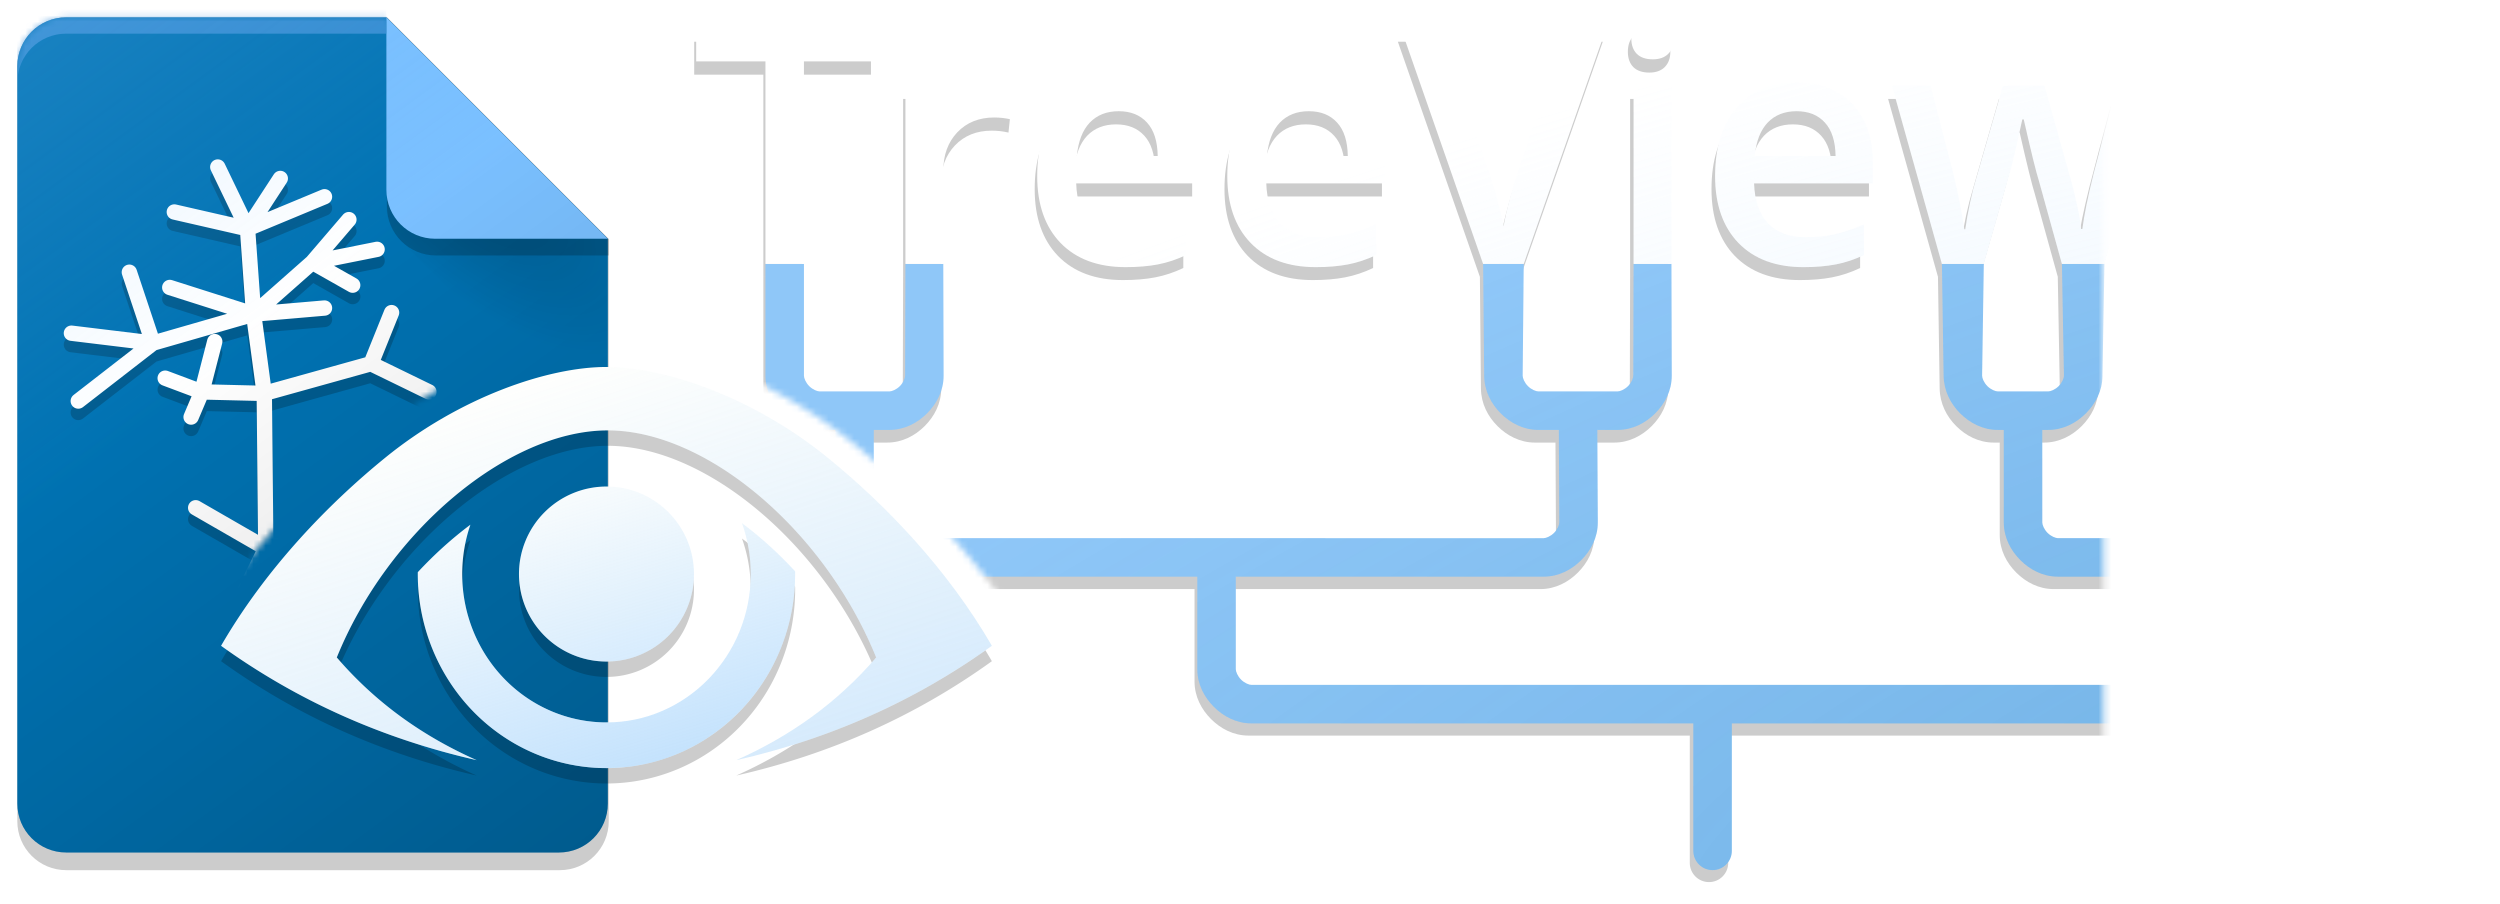 <?xml version="1.0" encoding="UTF-8" standalone="no"?>
<svg
   xmlns:dc="http://purl.org/dc/elements/1.1/"
   xmlns:cc="http://creativecommons.org/ns#"
   xmlns:rdf="http://www.w3.org/1999/02/22-rdf-syntax-ns#"
   xmlns:svg="http://www.w3.org/2000/svg"
   xmlns="http://www.w3.org/2000/svg"
   xmlns:xlink="http://www.w3.org/1999/xlink"
   xmlns:sodipodi="http://sodipodi.sourceforge.net/DTD/sodipodi-0.dtd"
   xmlns:inkscape="http://www.inkscape.org/namespaces/inkscape"
   inkscape:export-ydpi="66.941353"
   inkscape:export-xdpi="66.941353"
   inkscape:export-filename="G:\OneDrive - University of Bristol\TreeViewer_preview\Icons\Program\Banner_dark-1000.png"
   width="1443.42"
   height="521.971"
   viewBox="0 0 381.927 138.105"
   version="1.1"
   id="svg8"
   inkscape:version="1.0 (4035a4fb49, 2020-05-01)"
   sodipodi:docname="Banner_dark2.svg">
  <defs
     id="defs2">
    <linearGradient
       id="linearGradient916"
       inkscape:collect="always">
      <stop
         id="stop912"
         offset="0"
         style="stop-color:#c4e3fe;stop-opacity:0.5" />
      <stop
         id="stop914"
         offset="1"
         style="stop-color:#c4e3fe;stop-opacity:0" />
    </linearGradient>
    <linearGradient
       inkscape:collect="always"
       id="linearGradient1191">
      <stop
         style="stop-color:#000000;stop-opacity:0.5"
         offset="0"
         id="stop1213" />
      <stop
         style="stop-color:#000000;stop-opacity:0;"
         offset="1"
         id="stop1215" />
    </linearGradient>
    <linearGradient
       id="linearGradient1191-1"
       inkscape:collect="always">
      <stop
         id="stop1187"
         offset="0"
         style="stop-color:#00639b;stop-opacity:0.2" />
      <stop
         id="stop1189"
         offset="1"
         style="stop-color:#00639b;stop-opacity:0" />
    </linearGradient>
    <linearGradient
       inkscape:collect="always"
       id="linearGradient1082">
      <stop
         style="stop-color:#78bdfb;stop-opacity:0.5"
         offset="0"
         id="stop1078" />
      <stop
         style="stop-color:#7ac0ff;stop-opacity:0"
         offset="1"
         id="stop1080" />
    </linearGradient>
    <linearGradient
       inkscape:collect="always"
       id="linearGradient1072">
      <stop
         style="stop-color:#77bbf9;stop-opacity:0.3"
         offset="0"
         id="stop1068" />
      <stop
         style="stop-color:#79befc;stop-opacity:0"
         offset="1"
         id="stop1070" />
    </linearGradient>
    <linearGradient
       inkscape:collect="always"
       id="linearGradient897">
      <stop
         style="stop-color:#000000;stop-opacity:0.2"
         offset="0"
         id="stop893" />
      <stop
         style="stop-color:#000000;stop-opacity:0"
         offset="1"
         id="stop895" />
    </linearGradient>
    <linearGradient
       id="linearGradient884"
       inkscape:collect="always">
      <stop
         id="stop880"
         offset="0"
         style="stop-color:#79bffe;stop-opacity:0.2" />
      <stop
         id="stop882"
         offset="1"
         style="stop-color:#77bcf9;stop-opacity:0" />
    </linearGradient>
    <linearGradient
       inkscape:collect="always"
       id="linearGradient872">
      <stop
         style="stop-color:#000000;stop-opacity:0.2"
         offset="0"
         id="stop868" />
      <stop
         style="stop-color:#000000;stop-opacity:0"
         offset="1"
         id="stop870" />
    </linearGradient>
    <linearGradient
       inkscape:collect="always"
       xlink:href="#linearGradient872"
       id="linearGradient874"
       x1="92.604"
       y1="133.879"
       x2="33.224"
       y2="52.803"
       gradientUnits="userSpaceOnUse" />
    <linearGradient
       inkscape:collect="always"
       xlink:href="#linearGradient884"
       id="linearGradient878"
       gradientUnits="userSpaceOnUse"
       x1="2.835"
       y1="1.965"
       x2="39.461"
       y2="52.047" />
    <radialGradient
       inkscape:collect="always"
       xlink:href="#linearGradient897"
       id="radialGradient901"
       cx="69.935"
       cy="30.409"
       fx="69.935"
       fy="30.409"
       r="17.959"
       gradientTransform="matrix(1.621,1.621,-0.697,0.697,-25.482,-113.249)"
       gradientUnits="userSpaceOnUse" />
    <radialGradient
       inkscape:collect="always"
       xlink:href="#linearGradient897"
       id="radialGradient907"
       gradientUnits="userSpaceOnUse"
       gradientTransform="matrix(1.621,1.621,-0.697,0.697,-25.482,-113.249)"
       cx="72.267"
       cy="27.698"
       fx="72.267"
       fy="27.698"
       r="17.959" />
    <linearGradient
       inkscape:collect="always"
       xlink:href="#linearGradient1072"
       id="linearGradient1074"
       x1="104.949"
       y1="128.232"
       x2="81.111"
       y2="55.173"
       gradientUnits="userSpaceOnUse" />
    <linearGradient
       inkscape:collect="always"
       xlink:href="#linearGradient1082"
       id="linearGradient1084"
       x1="104.803"
       y1="130.932"
       x2="87.129"
       y2="69.599"
       gradientUnits="userSpaceOnUse" />
    <mask
       maskUnits="userSpaceOnUse"
       id="mask1132">
      <path
         style="fill:#ffffff;fill-opacity:1;stroke:none;stroke-width:0.1;stroke-linecap:round;stroke-miterlimit:4;stroke-dasharray:none;stroke-opacity:1"
         d="m 73.27,119.622 v 2.646 2.646 c -16.183,-3.677 -32.483,-5.496 -45.583,-14.928 -1.306,-0.911 -0.251,-6.101 -0.251,-6.101 0,0 0.866,-1.853 1.904,-3.915 C 36.979,86.786 47.593,75.736 57.59,67.617 70.337,57.263 85.49,52.062 95.561,52.062 c 0.072,0 0.146,0.003 0.218,0.004 V 35.917 L 59.862,0 H 7.938 C 3.54,0 0,3.54 0,7.938 v 119.592 c 0,4.397 3.54,7.938 7.938,7.938 h 79.904 c 4.397,0 7.938,-3.54 7.938,-7.938 v -1.255 c -0.073,5.3e-4 -0.145,0.001 -0.218,0.001 -7.922,2.3e-4 -15.181,-2.922 -20.813,-7.777"
         id="path1134"
         sodipodi:nodetypes="ccccccsscccssssssccc" />
    </mask>
    <mask
       maskUnits="userSpaceOnUse"
       id="mask1136">
      <path
         sodipodi:nodetypes="ccccccsscccssssssccc"
         id="path1138"
         d="m 73.27,119.622 v 2.646 2.646 c -16.183,-3.677 -32.483,-5.496 -45.583,-14.928 -1.306,-0.911 -0.251,-6.101 -0.251,-6.101 0,0 0.866,-1.853 1.904,-3.915 C 36.979,86.786 47.593,75.736 57.59,67.617 70.337,57.263 85.49,52.062 95.561,52.062 c 0.072,0 0.146,0.003 0.218,0.004 V 35.917 L 59.862,0 H 7.938 C 3.54,0 0,3.54 0,7.938 v 119.592 c 0,4.397 3.54,7.938 7.938,7.938 h 79.904 c 4.397,0 7.938,-3.54 7.938,-7.938 v -1.255 c -0.073,5.3e-4 -0.145,0.001 -0.218,0.001 -7.922,2.3e-4 -15.181,-2.922 -20.813,-7.777"
         style="fill:#ffffff;fill-opacity:1;stroke:none;stroke-width:0.1;stroke-linecap:round;stroke-miterlimit:4;stroke-dasharray:none;stroke-opacity:1" />
    </mask>
    <linearGradient
       inkscape:collect="always"
       xlink:href="#linearGradient1082"
       id="linearGradient1148"
       gradientUnits="userSpaceOnUse"
       x1="104.803"
       y1="130.932"
       x2="87.129"
       y2="69.599" />
    <linearGradient
       inkscape:collect="always"
       xlink:href="#linearGradient884"
       id="linearGradient1167"
       gradientUnits="userSpaceOnUse"
       x1="2.835"
       y1="1.965"
       x2="39.461"
       y2="52.047" />
    <radialGradient
       gradientUnits="userSpaceOnUse"
       gradientTransform="matrix(-0.225,-0.839,2.412,-0.646,3627.768,1405.116)"
       r="531.414"
       fy="-615.004"
       fx="1562.021"
       cy="-615.004"
       cx="1562.021"
       id="radialGradient1195"
       xlink:href="#linearGradient1191-1"
       inkscape:collect="always" />
    <radialGradient
       r="531.414"
       fy="-615.004"
       fx="1562.021"
       cy="-615.004"
       cx="1562.021"
       gradientTransform="matrix(-0.174,-0.933,2.835,-0.528,3808.122,1624.962)"
       gradientUnits="userSpaceOnUse"
       id="radialGradient1218"
       xlink:href="#linearGradient1191"
       inkscape:collect="always" />
    <filter
       height="1.045"
       y="-0.022"
       width="1.016"
       x="-0.008"
       id="filter1235"
       style="color-interpolation-filters:sRGB"
       inkscape:collect="always">
      <feGaussianBlur
         id="feGaussianBlur1237"
         stdDeviation="0.886"
         inkscape:collect="always" />
    </filter>
    <filter
       height="1.098"
       y="-0.049"
       width="1.014"
       x="-0.007"
       id="filter1239"
       style="color-interpolation-filters:sRGB"
       inkscape:collect="always">
      <feGaussianBlur
         id="feGaussianBlur1241"
         stdDeviation="0.801"
         inkscape:collect="always" />
    </filter>
    <filter
       height="1.022"
       y="-0.011"
       width="1.026"
       x="-0.013"
       id="filter1247"
       style="color-interpolation-filters:sRGB"
       inkscape:collect="always">
      <feGaussianBlur
         id="feGaussianBlur1249"
         stdDeviation="0.381"
         inkscape:collect="always" />
    </filter>
    <filter
       height="1.02"
       y="-0.01"
       width="1.029"
       x="-0.015"
       id="filter1251"
       style="color-interpolation-filters:sRGB"
       inkscape:collect="always">
      <feGaussianBlur
         id="feGaussianBlur1253"
         stdDeviation="2.21"
         inkscape:collect="always" />
    </filter>
    <filter
       height="1.093"
       y="-0.046"
       width="1.1"
       x="-0.05"
       id="filter1263"
       style="color-interpolation-filters:sRGB"
       inkscape:collect="always">
      <feGaussianBlur
         id="feGaussianBlur1265"
         stdDeviation="2.815"
         inkscape:collect="always" />
    </filter>
    <clipPath
       id="clipPath1273"
       clipPathUnits="userSpaceOnUse">
      <path
         id="path1275"
         style="fill:#ffffff;fill-opacity:1;stroke:none;stroke-width:0.964;stroke-linecap:round;stroke-opacity:1"
         d="m 362,135.75 v 346.25 c 0,16.62 -13.38,30 -30,30 H 30 C 13.38,512 -5.9127449e-7,498.62 -5.9127449e-7,482 V 30 C -5.9127449e-7,13.38 13.38,1.7730124e-5 30,1.7730124e-5 h 196.25 z"
         sodipodi:nodetypes="csssssscc" />
    </clipPath>
    <filter
       height="1.079"
       y="-0.039"
       width="1.041"
       x="-0.021"
       id="filter1285"
       style="color-interpolation-filters:sRGB"
       inkscape:collect="always">
      <feGaussianBlur
         id="feGaussianBlur1287"
         stdDeviation="1.133"
         inkscape:collect="always" />
    </filter>
    <filter
       height="1.225"
       y="-0.113"
       width="1.061"
       x="-0.031"
       id="filter1297"
       style="color-interpolation-filters:sRGB"
       inkscape:collect="always">
      <feGaussianBlur
         id="feGaussianBlur1299"
         stdDeviation="0.761"
         inkscape:collect="always" />
    </filter>
    <mask
       id="mask1303"
       maskUnits="userSpaceOnUse">
      <path
         id="path1305"
         style="fill:#ffffff;fill-opacity:1;stroke:none;stroke-width:0.964;stroke-linecap:round;stroke-opacity:1"
         d="m 95.779,35.917 v 91.612 c 0,4.397 -3.54,7.938 -7.938,7.938 H 7.937 c -4.397,0 -7.937,-3.54 -7.937,-7.938 V 7.938 C -1.5644137e-7,3.54 3.54,4.6910952e-6 7.937,4.6910952e-6 H 59.862 Z"
         sodipodi:nodetypes="csssssscc" />
    </mask>
    <radialGradient
       r="531.414"
       fy="-615.004"
       fx="1562.021"
       cy="-615.004"
       cx="1562.021"
       gradientTransform="matrix(-0.225,-0.839,2.412,-0.646,3627.768,1405.116)"
       gradientUnits="userSpaceOnUse"
       id="radialGradient1315"
       xlink:href="#linearGradient1191-1"
       inkscape:collect="always" />
    <radialGradient
       r="531.414"
       fy="-615.004"
       fx="1562.021"
       cy="-615.004"
       cx="1562.021"
       gradientTransform="matrix(-0.174,-0.933,2.835,-0.528,3808.122,1624.962)"
       gradientUnits="userSpaceOnUse"
       id="radialGradient1317"
       xlink:href="#linearGradient916"
       inkscape:collect="always" />
    <mask
       id="mask1374"
       maskUnits="userSpaceOnUse">
      <path
         id="path1376"
         style="font-variation-settings:normal;opacity:1;vector-effect:none;fill:#ffffff;fill-opacity:1;stroke:none;stroke-width:2.804;stroke-linecap:round;stroke-linejoin:round;stroke-miterlimit:4;stroke-dasharray:none;stroke-dashoffset:0;stroke-opacity:0.2;stop-color:#000000;stop-opacity:1"
         d="M 192.069,7.56 V 64.385 c 9.527,1.874 21.128,6.932 31.254,15.157 10.274,8.345 21.183,19.701 29.033,33.25 -13.463,9.693 -28.516,16.419 -45.148,20.198 9.335,-4.15 17.699,-9.978 24.712,-18.138 C 224.181,95.734 207.726,79.847 192.069,75.772 V 86.763 a 15.451,15.451 0 0 1 7.681,13.355 15.451,15.451 0 0 1 -7.681,13.355 v 11.601 a 25.478,26.204 0 0 0 17.707,-24.956 25.478,26.204 0 0 0 -1.543,-8.981 c -0.001,-2.65e-4 -0.002,-0.001 -0.002,-0.002 h 0.002 a 25.478,26.204 0 0 1 5.3e-4,0.001 c 3.279,2.445 6.437,5.311 9.381,8.505 a 33.319,34.27 0 0 1 0.004,0.477 33.319,34.27 0 0 1 -25.549,33.325 V 164.042 H 484.244 V 7.56 Z" />
    </mask>
    <linearGradient
       y2="52.047"
       x2="39.461"
       y1="1.965"
       x1="2.835"
       gradientUnits="userSpaceOnUse"
       id="linearGradient1465"
       xlink:href="#linearGradient884"
       inkscape:collect="always" />
  </defs>
  <sodipodi:namedview
     fit-margin-bottom="5"
     fit-margin-right="5"
     fit-margin-left="5"
     fit-margin-top="5"
     inkscape:pagecheckerboard="false"
     inkscape:snap-midpoints="true"
     id="base"
     pagecolor="#0072b2"
     bordercolor="#666666"
     borderopacity="1.0"
     inkscape:pageopacity="0"
     inkscape:pageshadow="2"
     inkscape:zoom="1.3792679"
     inkscape:cx="542.00608"
     inkscape:cy="227.02404"
     inkscape:document-units="mm"
     inkscape:current-layer="layer1"
     inkscape:document-rotation="0"
     showgrid="false"
     units="px"
     inkscape:snap-page="true"
     inkscape:snap-smooth-nodes="true"
     inkscape:object-paths="false"
     inkscape:window-width="3440"
     inkscape:window-height="1377"
     inkscape:window-x="-29440"
     inkscape:window-y="-32000"
     inkscape:window-maximized="0"
     inkscape:snap-others="true"
     inkscape:snap-global="true"
     inkscape:snap-object-midpoints="true" />
  <g
     transform="translate(-27.82,-9.653)"
     inkscape:label="Livello 1"
     inkscape:groupmode="layer"
     id="layer1">
    <g
       style="stroke-width:1.031"
       transform="matrix(0.97,0,0,0.97,27.898,0.332)"
       id="g1463">
      <g
         style="stroke-width:1.031"
         id="g1313"
         transform="translate(-88.881)"
         mask="url(#mask1374)">
        <path
           id="path1231"
           style="font-style:normal;font-variant:normal;font-weight:600;font-stretch:normal;font-size:36.822px;line-height:1.25;font-family:'Open Sans';-inkscape-font-specification:'Open Sans Semi-Bold';fill:#000000;fill-opacity:0.2;stroke-width:1.337;filter:url(#filter1239)"
           d="m 348.552,14.451 c -1.081,0 -1.917,0.287 -2.508,0.861 -0.574,0.574 -0.861,1.393 -0.861,2.457 0,1.013 0.287,1.815 0.861,2.407 0.591,0.574 1.427,0.861 2.508,0.861 1.047,0 1.858,-0.287 2.432,-0.861 0.591,-0.591 0.887,-1.393 0.887,-2.407 0,-1.064 -0.296,-1.883 -0.887,-2.457 -0.574,-0.574 -1.385,-0.861 -2.432,-0.861 z M 198.133,16.174 v 5.193 h 10.893 v 31.842 h 6.054 V 21.367 h 10.893 v -5.193 z m 110.826,0 12.919,37.035 h 6.384 l 12.97,-37.035 h -6.282 l -7.726,22.925 c -0.287,0.811 -0.659,2.06 -1.115,3.749 -0.456,1.689 -0.794,3.175 -1.013,4.458 -0.135,-0.844 -0.431,-2.128 -0.887,-3.85 -0.456,-1.739 -0.887,-3.158 -1.292,-4.256 l -7.726,-23.026 z m -63.709,8.512 c -1.723,0 -3.335,0.49 -4.838,1.469 -1.486,0.979 -2.694,2.305 -3.623,3.977 h -0.304 l -0.785,-4.94 h -4.661 v 28.017 h 5.953 V 38.567 c 0,-2.483 0.735,-4.5 2.204,-6.054 1.486,-1.554 3.42,-2.331 5.801,-2.331 0.912,0 1.79,0.101 2.634,0.304 l 0.582,-5.547 c -0.777,-0.169 -1.765,-0.253 -2.964,-0.253 z m 19.328,0 c -3.986,0 -7.118,1.309 -9.398,3.926 -2.28,2.618 -3.42,6.214 -3.42,10.791 0,4.458 1.224,7.962 3.673,10.513 2.466,2.533 5.877,3.8 10.234,3.8 1.908,0 3.606,-0.143 5.092,-0.43 1.486,-0.287 2.955,-0.777 4.407,-1.469 v -4.838 c -1.638,0.726 -3.175,1.25 -4.61,1.57 -1.419,0.304 -2.956,0.456 -4.611,0.456 -2.516,0 -4.467,-0.726 -5.852,-2.179 -1.385,-1.469 -2.119,-3.563 -2.203,-6.282 h 18.669 v -3.217 c 0,-3.935 -1.072,-7.025 -3.217,-9.271 -2.145,-2.246 -5.066,-3.369 -8.765,-3.369 z m 29.891,0 c -3.986,0 -7.118,1.309 -9.398,3.926 -2.28,2.618 -3.42,6.214 -3.42,10.791 0,4.458 1.224,7.962 3.673,10.513 2.466,2.533 5.877,3.8 10.234,3.8 1.908,0 3.606,-0.143 5.092,-0.43 1.486,-0.287 2.955,-0.777 4.407,-1.469 v -4.838 c -1.638,0.726 -3.175,1.25 -4.61,1.57 -1.419,0.304 -2.956,0.456 -4.611,0.456 -2.516,0 -4.467,-0.726 -5.851,-2.179 -1.385,-1.469 -2.12,-3.563 -2.204,-6.282 h 18.67 v -3.217 c 0,-3.935 -1.073,-7.025 -3.217,-9.271 -2.145,-2.246 -5.066,-3.369 -8.765,-3.369 z m 76.704,0 c -3.986,0 -7.118,1.309 -9.398,3.926 -2.28,2.618 -3.42,6.214 -3.42,10.791 0,4.458 1.224,7.962 3.673,10.513 2.466,2.533 5.877,3.8 10.234,3.8 1.908,0 3.606,-0.143 5.092,-0.43 1.486,-0.287 2.955,-0.777 4.407,-1.469 v -4.838 c -1.638,0.726 -3.175,1.25 -4.61,1.57 -1.419,0.304 -2.956,0.456 -4.611,0.456 -2.516,0 -4.467,-0.726 -5.852,-2.179 -1.385,-1.469 -2.119,-3.563 -2.203,-6.282 h 18.669 v -3.217 c 0,-3.935 -1.072,-7.025 -3.217,-9.271 -2.145,-2.246 -5.066,-3.369 -8.765,-3.369 z m 72.246,0 c -3.986,0 -7.118,1.309 -9.398,3.926 -2.28,2.618 -3.42,6.214 -3.42,10.791 0,4.458 1.224,7.962 3.673,10.513 2.466,2.533 5.877,3.8 10.234,3.8 1.908,0 3.606,-0.143 5.092,-0.43 1.486,-0.287 2.956,-0.777 4.408,-1.469 v -4.838 c -1.638,0.726 -3.175,1.25 -4.611,1.57 -1.419,0.304 -2.956,0.456 -4.611,0.456 -2.516,0 -4.467,-0.726 -5.851,-2.179 -1.385,-1.469 -2.12,-3.563 -2.204,-6.282 h 18.67 v -3.217 c 0,-3.935 -1.073,-7.025 -3.217,-9.271 -2.145,-2.246 -5.066,-3.369 -8.765,-3.369 z m 32.957,0 c -1.723,0 -3.335,0.49 -4.838,1.469 -1.486,0.979 -2.694,2.305 -3.623,3.977 h -0.304 l -0.785,-4.94 h -4.661 v 28.017 h 5.953 V 38.567 c 0,-2.483 0.734,-4.5 2.203,-6.054 1.486,-1.554 3.42,-2.331 5.801,-2.331 0.912,0 1.79,0.101 2.634,0.304 l 0.582,-5.547 c -0.777,-0.169 -1.765,-0.253 -2.964,-0.253 z m -130.838,0.506 v 28.017 h 5.953 V 25.192 Z m 40.632,0 7.853,28.017 h 6.586 l 3.724,-13.02 c 0.574,-1.908 1.351,-5.143 2.331,-9.702 h 0.228 c 1.148,5.049 1.942,8.267 2.381,9.652 l 3.622,13.071 h 6.688 l 7.903,-28.017 h -5.978 l -3.623,13.806 c -0.929,3.732 -1.52,6.637 -1.773,8.714 h -0.203 c -0.068,-0.946 -0.296,-2.272 -0.684,-3.978 -0.372,-1.706 -0.684,-2.972 -0.937,-3.8 l -4.129,-14.743 h -6.536 l -4.256,14.743 c -0.253,0.794 -0.557,1.993 -0.912,3.597 -0.338,1.587 -0.591,2.998 -0.76,4.231 h -0.152 c -0.338,-2.432 -0.912,-5.354 -1.723,-8.765 L 392.249,25.192 Z m -121.592,4.002 c 1.891,0 3.377,0.599 4.458,1.798 1.081,1.182 1.638,2.931 1.672,5.244 h -12.717 c 0.22,-2.297 0.895,-4.045 2.026,-5.244 1.148,-1.199 2.669,-1.798 4.56,-1.798 z m 29.891,0 c 1.891,0 3.378,0.599 4.459,1.798 1.081,1.182 1.638,2.931 1.672,5.244 h -12.717 c 0.22,-2.297 0.895,-4.045 2.027,-5.244 1.148,-1.199 2.668,-1.798 4.559,-1.798 z m 76.704,0 c 1.891,0 3.377,0.599 4.458,1.798 1.081,1.182 1.638,2.931 1.672,5.244 h -12.717 c 0.22,-2.297 0.895,-4.045 2.026,-5.244 1.148,-1.199 2.668,-1.798 4.56,-1.798 z m 72.246,0 c 1.891,0 3.378,0.599 4.459,1.798 1.081,1.182 1.638,2.931 1.672,5.244 h -12.717 c 0.22,-2.297 0.895,-4.045 2.027,-5.244 1.148,-1.199 2.668,-1.798 4.559,-1.798 z" />
        <path
           id="path1233"
           style="color:#000000;font-style:normal;font-variant:normal;font-weight:normal;font-stretch:normal;font-size:medium;line-height:normal;font-family:sans-serif;font-variant-ligatures:normal;font-variant-position:normal;font-variant-caps:normal;font-variant-numeric:normal;font-variant-alternates:normal;font-variant-east-asian:normal;font-feature-settings:normal;font-variation-settings:normal;text-indent:0;text-align:start;text-decoration:none;text-decoration-line:none;text-decoration-style:solid;text-decoration-color:#000000;letter-spacing:normal;word-spacing:normal;text-transform:none;writing-mode:lr-tb;direction:ltr;text-orientation:mixed;dominant-baseline:auto;baseline-shift:baseline;text-anchor:start;white-space:normal;shape-padding:0;shape-margin:0;inline-size:0;clip-rule:nonzero;display:inline;overflow:visible;visibility:visible;opacity:1;isolation:auto;mix-blend-mode:normal;color-interpolation:sRGB;color-interpolation-filters:linearRGB;solid-color:#000000;solid-opacity:1;vector-effect:none;fill:#000000;fill-opacity:0.2;fill-rule:nonzero;stroke:none;stroke-width:6.243;stroke-linecap:butt;stroke-linejoin:round;stroke-miterlimit:4;stroke-dasharray:none;stroke-dashoffset:0;stroke-opacity:1;filter:url(#filter1235);color-rendering:auto;image-rendering:auto;shape-rendering:auto;text-rendering:auto;enable-background:accumulate;stop-color:#000000;stop-opacity:1"
           d="m 209.026,53.209 v 17.584 0.002 c 5.3e-4,2.381 1.098,4.409 2.603,5.914 1.505,1.505 3.532,2.601 5.914,2.601 h 2.465 v 14.559 c 0,2.381 1.096,4.409 2.601,5.914 1.505,1.505 3.533,2.602 5.914,2.602 h 48.41 v 14.556 c 0,2.381 1.097,4.411 2.602,5.916 1.505,1.505 3.532,2.601 5.914,2.601 h 69.483 v 20.047 c -1.1e-4,1.672 1.355,3.027 3.027,3.027 1.672,1.2e-4 3.027,-1.355 3.027,-3.027 v -20.047 h 69.483 c 2.381,0 4.409,-1.096 5.914,-2.601 1.505,-1.505 2.603,-3.535 2.603,-5.916 V 102.384 h 20.664 c 2.382,0 4.411,-1.097 5.916,-2.602 1.505,-1.505 2.601,-3.534 2.601,-5.916 l -0.05,-40.658 h -5.953 l -0.051,40.658 c 0,0.364 -0.275,1.081 -0.828,1.635 -0.554,0.554 -1.271,0.83 -1.635,0.83 h -23.692 -23.692 c -0.364,0 -1.081,-0.276 -1.635,-0.83 -0.554,-0.554 -0.828,-1.272 -0.828,-1.635 V 79.31 h 0.944 c 2.381,0 4.409,-1.098 5.914,-2.603 1.505,-1.505 2.603,-3.532 2.603,-5.914 l 0.317,-17.584 h -6.688 l 0.317,17.584 c 0.007,0.363 -0.276,1.081 -0.83,1.635 -0.554,0.554 -1.269,0.828 -1.633,0.828 h -7.943 c -0.363,0 -1.079,-0.275 -1.633,-0.828 -0.554,-0.554 -0.83,-1.271 -0.83,-1.635 l 0.267,-17.584 h -6.586 l 0.267,17.584 c 0.036,2.381 1.096,4.409 2.601,5.914 1.505,1.505 3.533,2.603 5.914,2.603 h 0.945 v 14.557 c 0,2.382 1.096,4.411 2.601,5.916 1.505,1.505 3.534,2.602 5.916,2.602 h 20.664 v 14.556 c 0,0.364 -0.275,1.081 -0.828,1.635 -0.554,0.554 -1.271,0.828 -1.635,0.828 h -72.495 -0.015 -72.51 c -0.364,0 -1.079,-0.274 -1.633,-0.828 -0.554,-0.554 -0.83,-1.272 -0.83,-1.635 v -14.556 h 48.41 c 2.382,0 4.409,-1.097 5.914,-2.602 1.505,-1.505 2.601,-3.534 2.601,-5.916 2e-5,-0.005 2e-5,-0.01 0,-0.015 l -0.077,-14.541 h 3.191 c 2.382,0 4.409,-1.098 5.914,-2.603 1.505,-1.505 2.601,-3.532 2.601,-5.914 l -0.05,-17.584 h -5.953 l -0.049,17.584 c 0,0.364 -0.277,1.081 -0.83,1.635 -0.554,0.554 -1.269,0.828 -1.632,0.828 h -12.465 c -0.364,0 -1.081,-0.275 -1.635,-0.828 -0.554,-0.554 -0.83,-1.271 -0.83,-1.635 l 0.166,-17.584 h -6.384 l 0.165,17.584 c 0.022,2.381 1.097,4.409 2.602,5.914 1.505,1.505 3.534,2.603 5.916,2.603 h 3.221 l 0.077,14.557 c 0,0.364 -0.276,1.081 -0.83,1.635 -0.554,0.554 -1.27,0.83 -1.633,0.83 h -102.873 c -0.363,0 -1.079,-0.276 -1.633,-0.83 -0.554,-0.554 -0.83,-1.269 -0.83,-1.633 V 79.31 h 2.465 c 2.382,0 4.409,-1.096 5.914,-2.601 1.505,-1.505 2.604,-3.534 2.603,-5.916 l -0.051,-17.584 h -5.953 l -0.05,17.584 c 1e-5,0.363 -0.275,1.081 -0.828,1.635 -0.554,0.554 -1.27,0.828 -1.635,0.828 h -10.983 c -0.363,0 -1.079,-0.275 -1.632,-0.828 -0.554,-0.554 -0.83,-1.271 -0.83,-1.635 V 53.209 Z"
           sodipodi:nodetypes="ccssscssscssscccccssscsssccssscssscsssccssssssccssscssscsssccssscsssccsssccssssssccsssccssssscssccccssssccc" />
        <path
           sodipodi:nodetypes="ccssscssscssscccccssscsssccssscssscsssccssssssccssscssscsssccssscsssccsssccssssssccsssccssssscssccccssssccc"
           transform="scale(0.265)"
           d="m 790.018,193.104 v 66.459 0.008 c 0.002,9 4.151,16.664 9.84,22.352 5.688,5.688 13.351,9.832 22.352,9.832 h 9.316 v 55.025 c 0,9.001 4.144,16.663 9.832,22.352 5.688,5.688 13.353,9.834 22.354,9.834 h 182.967 v 55.016 c 0,9.001 4.146,16.673 9.834,22.361 5.688,5.688 13.351,9.832 22.352,9.832 h 262.611 v 75.768 c -4e-4,6.319 5.122,11.442 11.441,11.441 6.319,4.3e-4 11.442,-5.122 11.441,-11.441 v -75.768 h 262.611 c 9.001,0 16.663,-4.144 22.352,-9.832 5.688,-5.688 9.84,-13.36 9.84,-22.361 v -55.016 h 78.102 c 9.001,0 16.671,-4.146 22.359,-9.834 5.688,-5.688 9.832,-13.358 9.832,-22.359 l -0.19,-153.668 h -22.499 l -0.193,153.668 c 0,1.374 -1.038,4.087 -3.131,6.18 -2.093,2.093 -4.804,3.137 -6.178,3.137 h -89.543 -89.543 c -1.374,0 -4.085,-1.044 -6.178,-3.137 -2.093,-2.093 -3.131,-4.806 -3.131,-6.18 V 291.754 h 3.566 c 9.001,0 16.663,-4.152 22.352,-9.84 5.688,-5.688 9.84,-13.351 9.84,-22.352 l 1.197,-66.459 h -25.276 l 1.196,66.459 c 0.025,1.374 -1.044,4.085 -3.137,6.178 -2.093,2.093 -4.798,3.131 -6.172,3.131 h -30.021 c -1.374,0 -4.079,-1.038 -6.172,-3.131 -2.093,-2.093 -3.137,-4.804 -3.137,-6.178 l 1.008,-66.459 h -24.893 l 1.008,66.459 c 0.137,9 4.144,16.663 9.832,22.352 5.688,5.688 13.352,9.84 22.354,9.84 h 3.572 v 55.018 c 0,9.001 4.144,16.671 9.832,22.359 5.688,5.688 13.358,9.834 22.359,9.834 h 78.102 v 55.016 c 0,1.374 -1.038,4.087 -3.131,6.18 -2.093,2.093 -4.804,3.129 -6.178,3.129 h -273.998 -0.055 -274.053 c -1.374,0 -4.079,-1.036 -6.172,-3.129 -2.093,-2.093 -3.137,-4.806 -3.137,-6.18 v -55.016 h 182.967 c 9.001,0 16.665,-4.146 22.354,-9.834 5.688,-5.688 9.832,-13.358 9.832,-22.359 10e-5,-0.019 10e-5,-0.039 0,-0.059 l -0.293,-54.959 h 12.06 c 9.001,0 16.663,-4.152 22.352,-9.84 5.688,-5.688 9.832,-13.351 9.832,-22.352 l -0.19,-66.459 h -22.499 l -0.186,66.459 c 0,1.374 -1.046,4.085 -3.139,6.178 -2.093,2.093 -4.796,3.131 -6.17,3.131 h -47.111 c -1.374,0 -4.087,-1.038 -6.18,-3.131 -2.093,-2.093 -3.137,-4.804 -3.137,-6.178 l 0.626,-66.459 h -24.127 l 0.624,66.459 c 0.084,9.001 4.146,16.663 9.834,22.352 5.688,5.688 13.358,9.84 22.359,9.84 h 12.174 l 0.293,55.018 c 0,1.374 -1.044,4.087 -3.137,6.18 -2.093,2.093 -4.798,3.137 -6.172,3.137 H 863.711 c -1.374,0 -4.079,-1.044 -6.172,-3.137 -2.093,-2.093 -3.137,-4.798 -3.137,-6.172 v -55.025 h 9.316 c 9.001,0 16.663,-4.144 22.352,-9.832 5.689,-5.688 9.84,-13.358 9.84,-22.359 l -0.194,-66.459 h -22.499 l -0.189,66.459 c 4e-5,1.374 -1.038,4.085 -3.131,6.178 -2.093,2.093 -4.802,3.131 -6.178,3.131 h -41.51 c -1.374,0 -4.077,-1.038 -6.17,-3.131 -2.093,-2.093 -3.138,-4.803 -3.139,-6.178 V 193.104 Z"
           style="color:#000000;font-style:normal;font-variant:normal;font-weight:normal;font-stretch:normal;font-size:medium;line-height:normal;font-family:sans-serif;font-variant-ligatures:normal;font-variant-position:normal;font-variant-caps:normal;font-variant-numeric:normal;font-variant-alternates:normal;font-variant-east-asian:normal;font-feature-settings:normal;font-variation-settings:normal;text-indent:0;text-align:start;text-decoration:none;text-decoration-line:none;text-decoration-style:solid;text-decoration-color:#000000;letter-spacing:normal;word-spacing:normal;text-transform:none;writing-mode:lr-tb;direction:ltr;text-orientation:mixed;dominant-baseline:auto;baseline-shift:baseline;text-anchor:start;white-space:normal;shape-padding:0;shape-margin:0;inline-size:0;clip-rule:nonzero;display:inline;overflow:visible;visibility:visible;opacity:1;isolation:auto;mix-blend-mode:normal;color-interpolation:sRGB;color-interpolation-filters:linearRGB;solid-color:#000000;solid-opacity:1;vector-effect:none;fill:#8fc7f8;fill-opacity:1;fill-rule:nonzero;stroke:none;stroke-width:23.594;stroke-linecap:butt;stroke-linejoin:round;stroke-miterlimit:4;stroke-dasharray:none;stroke-dashoffset:0;stroke-opacity:1;color-rendering:auto;image-rendering:auto;shape-rendering:auto;text-rendering:auto;enable-background:accumulate;stop-color:#000000;stop-opacity:1"
           id="path1116" />
        <path
           sodipodi:nodetypes="ccssscssscssscccccssscssccccsscssscsscccssscssscsssccssscsssccssccccssssccccccssccssssscssccccssssccccccssssccc"
           transform="scale(0.265)"
           d="m 790.018,193.104 v 66.459 0.008 c 0.002,9 4.151,16.664 9.84,22.352 5.688,5.688 13.351,9.832 22.352,9.832 h 9.316 v 55.025 c 0,9.001 4.144,16.663 9.832,22.352 5.688,5.688 13.353,9.834 22.354,9.834 h 182.967 v 55.016 c 0,9.001 4.146,16.673 9.834,22.361 5.688,5.688 13.351,9.832 22.352,9.832 h 262.611 v 75.768 c -4e-4,6.319 5.122,11.442 11.441,11.441 6.319,4.3e-4 11.442,-5.122 11.441,-11.441 v -75.768 h 262.611 c 9.001,0 16.663,-4.144 22.352,-9.832 5.688,-5.688 9.84,-13.36 9.84,-22.361 v -55.016 h 78.102 c 9.001,0 16.671,-4.146 22.359,-9.834 5.688,-5.688 9.832,-13.358 9.832,-22.359 l -0.189,-153.668 h -22.5 l -0.193,153.668 c 0,1.374 -1.038,4.087 -3.131,6.18 -2.093,2.093 -4.804,3.137 -6.178,3.137 h -89.543 -89.543 c -1.374,0 -4.085,-1.044 -6.178,-3.137 -2.093,-2.093 -3.131,-4.806 -3.131,-6.18 V 291.754 h 3.566 c 9.001,0 16.663,-4.152 22.352,-9.84 5.688,-5.688 9.84,-13.351 9.84,-22.352 l 1.197,-66.459 h -96.603 l 1.008,66.459 c 0.137,9 4.144,16.663 9.832,22.352 5.688,5.688 13.352,9.84 22.354,9.84 h 3.572 v 55.018 c 0,9.001 4.144,16.671 9.832,22.359 5.688,5.688 13.358,9.834 22.359,9.834 h 78.102 v 55.016 c 0,1.374 -1.038,4.087 -3.131,6.18 -2.093,2.093 -4.804,3.129 -6.178,3.129 h -273.998 -0.055 -274.053 c -1.374,0 -4.079,-1.036 -6.172,-3.129 -2.093,-2.093 -3.137,-4.806 -3.137,-6.18 v -55.016 h 182.967 c 9.001,0 16.665,-4.146 22.354,-9.834 5.688,-5.688 9.832,-13.358 9.832,-22.359 10e-5,-0.019 10e-5,-0.039 0,-0.059 l -0.293,-54.959 h 12.06 c 9.001,0 16.663,-4.152 22.352,-9.84 5.688,-5.688 9.832,-13.351 9.832,-22.352 l -0.189,-66.459 h -22.5 l -0.186,66.459 c 0,1.374 -1.046,4.085 -3.139,6.178 -2.093,2.093 -4.796,3.131 -6.17,3.131 h -47.111 c -1.374,0 -4.087,-1.038 -6.18,-3.131 -2.093,-2.093 -3.137,-4.804 -3.137,-6.178 l 0.625,-66.459 v 0 h -24.127 v 0 l 0.625,66.459 c 0.084,9.001 4.146,16.663 9.834,22.352 5.688,5.688 13.358,9.84 22.359,9.84 h 12.174 l 0.293,55.018 c 0,1.374 -1.044,4.087 -3.137,6.18 -2.093,2.093 -4.798,3.137 -6.172,3.137 H 863.711 c -1.374,0 -4.079,-1.044 -6.172,-3.137 -2.093,-2.093 -3.137,-4.798 -3.137,-6.172 v -55.025 h 9.316 c 9.001,0 16.663,-4.144 22.352,-9.832 5.689,-5.688 9.84,-13.358 9.84,-22.359 L 895.715,193.104 H 873.217 l -0.189,66.459 c 4e-5,1.374 -1.038,4.085 -3.131,6.178 -2.093,2.093 -4.802,3.131 -6.178,3.131 h -41.51 c -1.374,0 -4.077,-1.038 -6.17,-3.131 -2.093,-2.093 -3.138,-4.803 -3.139,-6.178 V 193.104 h -0.002 z m 770.527,0 1.197,66.459 c 0.025,1.374 -1.044,4.085 -3.137,6.178 -2.093,2.093 -4.798,3.131 -6.172,3.131 h -30.021 c -1.374,0 -4.079,-1.038 -6.172,-3.131 -2.093,-2.093 -3.137,-4.804 -3.137,-6.178 l 1.008,-66.459 z"
           style="color:#000000;font-style:normal;font-variant:normal;font-weight:normal;font-stretch:normal;font-size:medium;line-height:normal;font-family:sans-serif;font-variant-ligatures:normal;font-variant-position:normal;font-variant-caps:normal;font-variant-numeric:normal;font-variant-alternates:normal;font-variant-east-asian:normal;font-feature-settings:normal;font-variation-settings:normal;text-indent:0;text-align:start;text-decoration:none;text-decoration-line:none;text-decoration-style:solid;text-decoration-color:#000000;letter-spacing:normal;word-spacing:normal;text-transform:none;writing-mode:lr-tb;direction:ltr;text-orientation:mixed;dominant-baseline:auto;baseline-shift:baseline;text-anchor:start;white-space:normal;shape-padding:0;shape-margin:0;inline-size:0;clip-rule:nonzero;display:inline;overflow:visible;visibility:visible;opacity:1;isolation:auto;mix-blend-mode:normal;color-interpolation:sRGB;color-interpolation-filters:linearRGB;solid-color:#000000;solid-opacity:1;vector-effect:none;fill:url(#radialGradient1315);fill-opacity:1;fill-rule:nonzero;stroke:none;stroke-width:23.594;stroke-linecap:butt;stroke-linejoin:round;stroke-miterlimit:4;stroke-dasharray:none;stroke-dashoffset:0;stroke-opacity:1;color-rendering:auto;image-rendering:auto;shape-rendering:auto;text-rendering:auto;enable-background:accumulate;stop-color:#000000;stop-opacity:1"
           id="path1143" />
        <path
           transform="scale(0.265)"
           d="m 1317.361,46.619 c -4.085,0 -7.245,1.084 -9.479,3.254 -2.17,2.17 -3.254,5.266 -3.254,9.287 0,3.83 1.084,6.862 3.254,9.096 2.234,2.17 5.394,3.256 9.479,3.256 3.957,0 7.021,-1.086 9.191,-3.256 2.234,-2.234 3.352,-5.266 3.352,-9.096 0,-4.021 -1.118,-7.117 -3.352,-9.287 -2.17,-2.17 -5.234,-3.254 -9.191,-3.254 z m -568.514,6.51 v 19.627 h 41.17 V 193.104 h 22.881 V 72.756 h 41.17 V 53.129 Z m 418.871,0 48.828,139.975 h 24.127 l 49.02,-139.975 h -23.744 l -29.201,86.646 c -1.085,3.064 -2.49,7.787 -4.213,14.17 -1.723,6.383 -3,11.999 -3.83,16.85 -0.511,-3.191 -1.628,-8.042 -3.352,-14.553 -1.723,-6.574 -3.351,-11.935 -4.883,-16.084 L 1191.27,53.129 Z M 926.928,85.299 c -6.51,0 -12.606,1.851 -18.287,5.553 -5.617,3.702 -10.181,8.712 -13.691,15.031 h -1.148 L 890.832,87.213 H 873.217 V 193.104 h 22.498 v -55.34 c 0,-9.383 2.777,-17.009 8.33,-22.881 5.617,-5.872 12.926,-8.809 21.926,-8.809 3.447,0 6.766,0.383 9.957,1.148 l 2.201,-20.967 c -2.936,-0.638 -6.669,-0.957 -11.201,-0.957 z m 73.051,0 c -15.063,0 -26.903,4.947 -35.52,14.84 -8.617,9.893 -12.926,23.488 -12.926,40.785 0,16.851 4.628,30.094 13.883,39.732 9.319,9.574 22.212,14.361 38.68,14.361 7.213,0 13.627,-0.542 19.244,-1.627 5.617,-1.085 11.169,-2.936 16.658,-5.553 v -18.287 c -6.191,2.745 -11.998,4.723 -17.424,5.936 -5.362,1.149 -11.171,1.725 -17.426,1.725 -9.51,0 -16.883,-2.745 -22.117,-8.234 -5.234,-5.553 -8.009,-13.468 -8.328,-23.744 h 70.561 v -12.16 c 0,-14.872 -4.052,-26.552 -12.158,-35.041 -8.106,-8.489 -19.149,-12.732 -33.127,-12.732 z m 112.975,0 c -15.063,0 -26.903,4.947 -35.52,14.84 -8.617,9.893 -12.926,23.488 -12.926,40.785 0,16.851 4.628,30.094 13.883,39.732 9.319,9.574 22.212,14.361 38.68,14.361 7.213,0 13.627,-0.542 19.244,-1.627 5.617,-1.085 11.169,-2.936 16.658,-5.553 v -18.287 c -6.191,2.745 -11.998,4.723 -17.424,5.936 -5.362,1.149 -11.171,1.725 -17.426,1.725 -9.51,0 -16.881,-2.745 -22.115,-8.234 -5.234,-5.553 -8.011,-13.468 -8.33,-23.744 h 70.562 v -12.16 c 0,-14.872 -4.054,-26.552 -12.16,-35.041 -8.106,-8.489 -19.149,-12.732 -33.127,-12.732 z m 289.906,0 c -15.063,0 -26.903,4.947 -35.52,14.84 -8.617,9.893 -12.926,23.488 -12.926,40.785 0,16.851 4.628,30.094 13.883,39.732 9.319,9.574 22.212,14.361 38.68,14.361 7.213,0 13.627,-0.542 19.244,-1.627 5.617,-1.085 11.169,-2.936 16.658,-5.553 v -18.287 c -6.191,2.745 -11.998,4.723 -17.424,5.936 -5.362,1.149 -11.171,1.725 -17.426,1.725 -9.51,0 -16.883,-2.745 -22.117,-8.234 -5.234,-5.553 -8.009,-13.468 -8.328,-23.744 h 70.561 v -12.16 c 0,-14.872 -4.052,-26.552 -12.158,-35.041 -8.106,-8.489 -19.149,-12.732 -33.127,-12.732 z m 273.055,0 c -15.063,0 -26.903,4.947 -35.52,14.84 -8.617,9.893 -12.926,23.488 -12.926,40.785 0,16.851 4.628,30.094 13.883,39.732 9.319,9.574 22.212,14.361 38.68,14.361 7.213,0 13.627,-0.542 19.244,-1.627 5.617,-1.085 11.171,-2.936 16.66,-5.553 v -18.287 c -6.191,2.745 -12,4.723 -17.426,5.936 -5.362,1.149 -11.171,1.725 -17.426,1.725 -9.51,0 -16.881,-2.745 -22.115,-8.234 -5.234,-5.553 -8.011,-13.468 -8.33,-23.744 h 70.562 v -12.16 c 0,-14.872 -4.054,-26.552 -12.16,-35.041 -8.106,-8.489 -19.149,-12.732 -33.127,-12.732 z m 124.561,0 c -6.51,0 -12.606,1.851 -18.287,5.553 -5.617,3.702 -10.181,8.712 -13.691,15.031 h -1.148 l -2.967,-18.67 h -17.617 V 193.104 h 22.5 v -55.34 c 0,-9.383 2.775,-17.009 8.328,-22.881 5.617,-5.872 12.926,-8.809 21.926,-8.809 3.447,0 6.766,0.383 9.957,1.148 l 2.201,-20.967 c -2.936,-0.638 -6.669,-0.957 -11.201,-0.957 z m -494.506,1.914 V 193.104 h 22.5 V 87.213 Z m 153.57,0 29.68,105.891 h 24.892 l 14.074,-49.211 c 2.17,-7.213 5.107,-19.436 8.809,-36.67 h 0.861 c 4.34,19.084 7.34,31.245 9,36.479 l 13.689,49.402 h 25.277 l 29.871,-105.891 h -22.596 l -13.691,52.18 c -3.51,14.106 -5.744,25.085 -6.701,32.936 h -0.766 c -0.255,-3.574 -1.118,-8.587 -2.586,-15.033 -1.404,-6.447 -2.584,-11.234 -3.541,-14.361 l -15.607,-55.721 h -24.701 l -16.084,55.721 c -0.957,3 -2.107,7.532 -3.447,13.596 -1.277,6 -2.233,11.331 -2.871,15.99 h -0.574 c -1.276,-9.191 -3.448,-20.234 -6.512,-33.127 l -13.5,-52.18 z M 999.979,102.34 c 7.149,0 12.765,2.265 16.85,6.797 4.085,4.468 6.193,11.076 6.32,19.82 h -48.062 c 0.83,-8.681 3.382,-15.289 7.658,-19.82 4.34,-4.532 10.086,-6.797 17.234,-6.797 z m 112.975,0 c 7.149,0 12.767,2.265 16.852,6.797 4.085,4.468 6.191,11.076 6.318,19.82 h -48.062 c 0.83,-8.681 3.384,-15.289 7.66,-19.82 4.34,-4.532 10.084,-6.797 17.232,-6.797 z m 289.906,0 c 7.149,0 12.765,2.265 16.85,6.797 4.085,4.468 6.192,11.076 6.32,19.82 h -48.062 c 0.83,-8.681 3.382,-15.289 7.658,-19.82 4.34,-4.532 10.086,-6.797 17.234,-6.797 z m 273.055,0 c 7.149,0 12.767,2.265 16.852,6.797 4.085,4.468 6.191,11.076 6.318,19.82 h -48.062 c 0.83,-8.681 3.384,-15.289 7.66,-19.82 4.34,-4.532 10.084,-6.797 17.233,-6.797 z"
           style="font-style:normal;font-variant:normal;font-weight:600;font-stretch:normal;font-size:36.822px;line-height:1.25;font-family:'Open Sans';-inkscape-font-specification:'Open Sans Semi-Bold';fill:#ffffff;fill-opacity:1;stroke-width:5.055"
           id="path889" />
        <path
           transform="scale(0.265)"
           sodipodi:nodetypes="scscssscscccccscsccscccccccccccccccccccccccccccccccccsccccccccscsccsccccccccccccssscsscccscccsssssscsscccscccsssssscsscccscccsssssscsscccscccssssccccssccccssccccssccccsccccccc"
           id="path1197"
           style="color:#000000;font-style:normal;font-variant:normal;font-weight:normal;font-stretch:normal;font-size:medium;line-height:normal;font-family:sans-serif;font-variant-ligatures:normal;font-variant-position:normal;font-variant-caps:normal;font-variant-numeric:normal;font-variant-alternates:normal;font-variant-east-asian:normal;font-feature-settings:normal;font-variation-settings:normal;text-indent:0;text-align:start;text-decoration:none;text-decoration-line:none;text-decoration-style:solid;text-decoration-color:#000000;letter-spacing:normal;word-spacing:normal;text-transform:none;writing-mode:lr-tb;direction:ltr;text-orientation:mixed;dominant-baseline:auto;baseline-shift:baseline;text-anchor:start;white-space:normal;shape-padding:0;shape-margin:0;inline-size:0;clip-rule:nonzero;display:inline;overflow:visible;visibility:visible;opacity:1;isolation:auto;mix-blend-mode:normal;color-interpolation:sRGB;color-interpolation-filters:linearRGB;solid-color:#000000;solid-opacity:1;vector-effect:none;fill:url(#radialGradient1317);fill-opacity:1;fill-rule:nonzero;stroke:none;stroke-width:23.594;stroke-linecap:butt;stroke-linejoin:round;stroke-miterlimit:4;stroke-dasharray:none;stroke-dashoffset:0;stroke-opacity:1;color-rendering:auto;image-rendering:auto;shape-rendering:auto;text-rendering:auto;enable-background:accumulate;stop-color:#000000;stop-opacity:1"
           d="m 1317.361,46.619 c -4.085,0 -7.245,1.084 -9.479,3.254 -2.17,2.17 -3.254,5.266 -3.254,9.287 0,3.83 1.084,6.862 3.254,9.096 2.234,2.17 5.394,3.256 9.479,3.256 3.957,0 7.021,-1.086 9.191,-3.256 2.234,-2.234 3.352,-5.266 3.352,-9.096 0,-4.021 -1.118,-7.117 -3.352,-9.287 -2.17,-2.17 -5.234,-3.254 -9.191,-3.254 z m -568.514,6.51 v 19.627 h 41.17 V 193.104 h 979.246 v -55.34 c 0,-9.383 2.775,-17.009 8.328,-22.881 5.617,-5.872 12.926,-8.809 21.926,-8.809 3.447,0 6.766,0.383 9.957,1.148 l 2.201,-20.967 c -2.936,-0.638 -6.669,-0.957 -11.201,-0.957 -6.51,0 -12.606,1.851 -18.287,5.553 -5.617,3.702 -10.181,8.712 -13.691,15.031 h -1.148 l -2.967,-18.67 h -17.617 V 193.104 h -160.941 l 29.871,-105.891 h -22.596 l -13.691,52.18 c -3.51,14.106 -5.744,25.085 -6.701,32.936 h -0.766 c -0.255,-3.574 -1.118,-8.587 -2.586,-15.033 -1.404,-6.447 -2.584,-11.234 -3.541,-14.361 l -15.607,-55.721 h -24.701 l -16.084,55.721 c -0.957,3 -2.107,7.532 -3.447,13.596 -1.277,6 -2.233,11.331 -2.871,15.99 h -0.574 c -1.276,-9.191 -3.448,-20.234 -6.512,-33.127 l -13.5,-52.18 h -22.977 l 29.68,105.891 h -160.75 V 87.213 h -22.5 V 193.104 h -65.297 v 0 l 49.02,-139.975 h -23.744 l -29.201,86.646 c -1.085,3.064 -2.49,7.787 -4.213,14.17 -1.723,6.383 -3,11.999 -3.83,16.85 -0.511,-3.191 -1.628,-8.042 -3.352,-14.553 -1.723,-6.574 -3.351,-11.935 -4.883,-16.084 l -29.201,-87.029 h -23.551 l 48.828,139.975 v 0 H 895.715 v -55.34 c 0,-9.383 2.777,-17.009 8.33,-22.881 5.617,-5.872 12.926,-8.809 21.926,-8.809 3.447,0 6.766,0.383 9.957,1.148 l 2.201,-20.967 c -2.936,-0.638 -6.669,-0.957 -11.201,-0.957 -6.51,0 -12.606,1.851 -18.287,5.553 -5.617,3.702 -10.181,8.712 -13.691,15.031 h -1.148 L 890.832,87.213 H 873.217 V 193.104 h -60.316 -0.002 V 72.756 h 41.17 V 53.129 Z m 251.131,32.17 c -15.063,0 -26.903,4.947 -35.52,14.84 -8.617,9.893 -12.926,23.488 -12.926,40.785 0,16.851 4.628,30.094 13.883,39.732 9.319,9.574 22.212,14.361 38.68,14.361 7.213,0 13.627,-0.542 19.244,-1.627 5.617,-1.085 11.169,-2.936 16.658,-5.553 v -18.287 c -6.191,2.745 -11.998,4.723 -17.424,5.936 -5.362,1.149 -11.171,1.725 -17.426,1.725 -9.51,0 -16.883,-2.745 -22.117,-8.234 -5.234,-5.553 -8.009,-13.468 -8.328,-23.744 h 70.561 v -12.16 c 0,-14.872 -4.052,-26.552 -12.158,-35.041 -8.106,-8.489 -19.149,-12.732 -33.127,-12.732 z m 112.975,0 c -15.063,0 -26.903,4.947 -35.52,14.84 -8.617,9.893 -12.926,23.488 -12.926,40.785 0,16.851 4.628,30.094 13.883,39.732 9.319,9.574 22.212,14.361 38.68,14.361 7.213,0 13.627,-0.542 19.244,-1.627 5.617,-1.085 11.169,-2.936 16.658,-5.553 v -18.287 c -6.191,2.745 -11.998,4.723 -17.424,5.936 -5.362,1.149 -11.171,1.725 -17.426,1.725 -9.51,0 -16.881,-2.745 -22.115,-8.234 -5.234,-5.553 -8.011,-13.468 -8.33,-23.744 h 70.562 v -12.16 c 0,-14.872 -4.054,-26.552 -12.16,-35.041 -8.106,-8.489 -19.149,-12.732 -33.127,-12.732 z m 289.906,0 c -15.063,0 -26.903,4.947 -35.52,14.84 -8.617,9.893 -12.926,23.488 -12.926,40.785 0,16.851 4.628,30.094 13.883,39.732 9.319,9.574 22.212,14.361 38.68,14.361 7.213,0 13.627,-0.542 19.244,-1.627 5.617,-1.085 11.169,-2.936 16.658,-5.553 v -18.287 c -6.191,2.745 -11.998,4.723 -17.424,5.936 -5.362,1.149 -11.171,1.725 -17.426,1.725 -9.51,0 -16.883,-2.745 -22.117,-8.234 -5.234,-5.553 -8.009,-13.468 -8.328,-23.744 h 70.561 v -12.16 c 0,-14.872 -4.052,-26.552 -12.158,-35.041 -8.106,-8.489 -19.149,-12.732 -33.127,-12.732 z m 273.055,0 c -15.063,0 -26.903,4.947 -35.52,14.84 -8.617,9.893 -12.926,23.488 -12.926,40.785 0,16.851 4.628,30.094 13.883,39.732 9.319,9.574 22.212,14.361 38.68,14.361 7.213,0 13.627,-0.542 19.244,-1.627 5.617,-1.085 11.171,-2.936 16.66,-5.553 v -18.287 c -6.191,2.745 -12,4.723 -17.426,5.936 -5.362,1.149 -11.171,1.725 -17.426,1.725 -9.51,0 -16.881,-2.745 -22.115,-8.234 -5.234,-5.553 -8.011,-13.468 -8.33,-23.744 h 70.562 v -12.16 c 0,-14.872 -4.054,-26.552 -12.16,-35.041 -8.106,-8.489 -19.149,-12.732 -33.127,-12.732 z M 999.979,102.34 c 7.149,0 12.765,2.265 16.85,6.797 4.085,4.468 6.193,11.076 6.32,19.82 h -48.062 c 0.83,-8.681 3.382,-15.289 7.658,-19.82 4.34,-4.532 10.086,-6.797 17.234,-6.797 z m 112.975,0 c 7.149,0 12.767,2.265 16.852,6.797 4.085,4.468 6.191,11.076 6.318,19.82 h -48.062 c 0.83,-8.681 3.384,-15.289 7.66,-19.82 4.34,-4.532 10.084,-6.797 17.232,-6.797 z m 289.906,0 c 7.149,0 12.765,2.265 16.85,6.797 4.085,4.468 6.192,11.076 6.32,19.82 h -48.062 c 0.83,-8.681 3.382,-15.289 7.658,-19.82 4.34,-4.532 10.086,-6.797 17.234,-6.797 z m 273.055,0 c 7.149,0 12.767,2.265 16.852,6.797 4.085,4.468 6.191,11.076 6.318,19.82 h -48.062 c 0.83,-8.681 3.384,-15.289 7.66,-19.82 4.34,-4.532 10.084,-6.797 17.233,-6.797 z m -138.92,4.883 h 0.861 c 4.34,19.084 7.34,31.245 9,36.479 l 13.689,49.402 h -46.434 l 14.074,-49.211 c 2.17,-7.213 5.107,-19.436 8.809,-36.67 z" />
      </g>
      <g
         style="stroke-width:1.031"
         transform="matrix(0.971,0,0,0.971,2.646,12.334)"
         id="g1165">
        <path
           id="path860"
           style="fill:#000000;fill-opacity:0.2;stroke:none;stroke-width:3.758;stroke-linecap:round;stroke-opacity:1;filter:url(#filter1251)"
           d="M 30,0 C 13.38,0 0,13.38 0,30 v 452 10 c 0,16.62 13.38,30 30,30 h 302 c 16.62,0 30,-13.38 30,-30 V 482 135.75 L 226.25,0 Z"
           transform="scale(0.265)" />
        <path
           id="rect837"
           style="fill:#0072b2;fill-opacity:1;stroke:none;stroke-width:0.994;stroke-linecap:round;stroke-opacity:1"
           d="m 95.779,35.917 v 91.612 c 0,4.397 -3.54,7.938 -7.938,7.938 H 7.938 C 3.54,135.467 0,131.927 0,127.529 V 7.938 C 0,3.54 3.54,4.6173732e-6 7.938,4.6173732e-6 h 51.924 z"
           sodipodi:nodetypes="csssssscc" />
        <path
           sodipodi:nodetypes="ccccccccccccccccccccccccccccccccccccccccccccc"
           d="m 71.587,74.723 -4.698,8.531 12.364,-2.596 m -50.322,0.742 11.375,6.553 -9.891,20.277 m -6.429,-47.849 5.935,2.226 -1.731,4.08 m 3.833,-12.241 -2.102,8.16 10.139,0.247 m 26.707,-0.247 -9.397,-4.575 m -17.31,4.822 17.31,-4.822 3.338,-8.284 m -10.88,-0.742 -11.499,0.989 m 20.03,-10.51 -10.51,2.102 6.553,3.709 m -0.618,-10.633 -5.935,6.924 -9.52,8.408 M 24.727,45.667 38.327,49.995 M 18.174,43.194 22.006,54.693 8.777,53.086 M 38.327,49.995 22.006,54.693 9.89,64.09 M 25.468,33.427 37.338,36.147 m 5.317,-8.16 -5.317,8.16 12.488,-5.193 m -17.31,-4.822 4.822,10.015 0.989,13.848 1.731,12.859 0.247,25.099 26.583,-4.698 11.004,8.037"
           style="fill:none;stroke:#000000;stroke-width:2.489;stroke-linecap:round;stroke-linejoin:round;stroke-miterlimit:4;stroke-dasharray:none;stroke-opacity:0.2;filter:url(#filter1247)"
           id="path962"
           mask="url(#mask1132)" />
        <path
           id="path957"
           style="fill:none;stroke:#ffffff;stroke-width:2.489;stroke-linecap:round;stroke-linejoin:round;stroke-miterlimit:4;stroke-dasharray:none;stroke-opacity:1"
           d="m 71.586,72.871 -4.698,8.531 12.364,-2.596 m -50.322,0.742 11.375,6.553 -9.891,20.277 m -6.429,-47.849 5.935,2.226 -1.731,4.08 m 3.833,-12.241 -2.102,8.16 10.139,0.247 M 66.764,60.754 57.367,56.179 m -17.31,4.822 17.31,-4.822 3.338,-8.284 M 49.825,47.154 38.327,48.143 M 58.357,37.633 47.847,39.735 54.4,43.444 M 53.782,32.811 47.847,39.735 38.327,48.143 M 24.726,43.815 38.327,48.143 M 18.173,41.342 22.006,52.841 8.776,51.234 M 38.327,48.143 22.006,52.841 9.889,62.238 m 15.579,-30.663 11.87,2.72 m 5.317,-8.16 -5.317,8.16 12.488,-5.193 m -17.31,-4.822 4.822,10.015 0.989,13.848 1.731,12.859 0.247,25.099 26.583,-4.698 11.004,8.037"
           sodipodi:nodetypes="ccccccccccccccccccccccccccccccccccccccccccccc"
           mask="url(#mask1136)" />
        <path
           id="path890"
           style="fill:url(#radialGradient907);fill-opacity:1;stroke:none;stroke-width:0.273px;stroke-linecap:butt;stroke-linejoin:miter;stroke-opacity:1"
           d="m 62.181,36.243 33.598,33.598 -2e-6,-31.278 V 35.917 L 59.862,0 v 27.98 2.646 c 0,2.199 0.885,4.183 2.319,5.618"
           sodipodi:nodetypes="ccccccsc" />
        <path
           id="path852"
           style="fill:#000000;fill-opacity:0.2;stroke:none;stroke-width:3.758;stroke-linecap:round;stroke-opacity:1;filter:url(#filter1263)"
           d="m 226.25,0 v 105.75 10 c 0,16.62 13.378,30 29.998,30 H 362 v -10 z"
           transform="scale(0.265)"
           clip-path="url(#clipPath1273)" />
        <path
           sodipodi:nodetypes="csscc"
           d="M 95.779,35.917 H 67.799 c -4.397,0 -7.937,-3.54 -7.937,-7.938 V 4.6173732e-6 Z"
           style="fill:#7ac0ff;fill-opacity:1;stroke:none;stroke-width:0.994;stroke-linecap:round;stroke-opacity:1"
           id="path840" />
        <path
           id="path845"
           style="mix-blend-mode:normal;fill:#4b98dc;fill-opacity:0.68;stroke:none;stroke-width:0.994;stroke-linecap:round;stroke-opacity:1;filter:url(#filter1297)"
           d="m 0,2.294 c 0,-4.397 3.54,-7.937 7.938,-7.937 H 59.862 V 2.646 H 7.938 C 3.54,2.646 0,6.186 0,10.583 Z"
           sodipodi:nodetypes="csccscc"
           mask="url(#mask1303)" />
        <path
           sodipodi:nodetypes="csssssscc"
           d="m 95.779,35.917 v 91.612 c 0,4.397 -3.54,7.938 -7.938,7.938 H 7.938 C 3.54,135.467 0,131.927 0,127.529 V 7.938 C 0,3.54 3.54,4.6173732e-6 7.938,4.6173732e-6 h 51.924 z"
           style="fill:url(#linearGradient874);fill-opacity:1;stroke:none;stroke-width:0.994;stroke-linecap:round;stroke-opacity:1"
           id="path866" />
        <path
           id="path876"
           style="fill:url(#linearGradient1465);fill-opacity:1;stroke:none;stroke-width:0.994;stroke-linecap:round;stroke-opacity:1"
           d="m 95.779,35.917 v 91.612 c 0,4.397 -3.54,7.938 -7.938,7.938 H 7.937 c -4.397,0 -7.937,-3.54 -7.937,-7.938 V 7.938 C -1.6666667e-7,3.54 3.54,4.6173732e-6 7.937,4.6173732e-6 H 59.862 Z"
           sodipodi:nodetypes="csssssscc" />
        <g
           style="stroke-width:1.031"
           id="g1144"
           transform="matrix(0.944,0,0,0.944,5.353,5.069)">
          <path
             id="path1058"
             style="fill:#000000;fill-opacity:0.2;stroke:none;stroke-width:3.155;stroke-linecap:round;stroke-linejoin:round;stroke-miterlimit:4;stroke-dasharray:none;stroke-opacity:0.2;filter:url(#filter1285)"
             d="m 95.561,57.353 c -10.071,0 -25.224,5.201 -37.971,15.555 -9.996,8.12 -20.611,19.169 -28.249,32.353 13.1,9.432 27.747,15.975 43.93,19.653 -9.084,-4.038 -17.222,-9.708 -24.046,-17.649 8.757,-21.631 29.419,-39.012 46.555,-39.012 17.136,0 37.361,17.38 46.119,39.012 -6.824,7.94 -14.962,13.611 -24.046,17.649 16.183,-3.677 30.83,-10.221 43.93,-19.653 C 154.143,92.077 143.528,81.028 133.532,72.908 120.785,62.554 105.632,57.353 95.561,57.353 Z m 0,20.542 A 15.034,15.034 0 0 0 80.527,92.93 15.034,15.034 0 0 0 95.561,107.964 15.034,15.034 0 0 0 110.595,92.93 15.034,15.034 0 0 0 95.561,77.895 Z m 23.286,6.294 c 4.9e-4,3.71e-4 10e-4,6.67e-4 0.002,10e-4 a 24.79,25.497 0 0 0 -5.2e-4,-10e-4 z m 0.002,10e-4 a 24.79,25.497 0 0 1 1.502,8.74 24.79,25.497 0 0 1 -24.789,25.497 24.79,25.497 0 0 1 -24.791,-25.497 24.79,25.497 0 0 1 1.41,-8.477 c -3.157,2.36 -6.201,5.106 -9.039,8.161 a 32.42,33.345 0 0 0 -0.002,0.316 32.42,33.345 0 0 0 32.421,33.345 32.42,33.345 0 0 0 32.42,-33.345 32.42,33.345 0 0 0 -0.004,-0.465 c -2.865,-3.108 -5.937,-5.896 -9.128,-8.275 z" />
          <path
             d="m 95.561,54.708 c -10.071,0 -25.224,5.201 -37.971,15.555 -9.996,8.12 -20.611,19.169 -28.249,32.353 13.1,9.432 27.747,15.975 43.93,19.653 -9.084,-4.038 -17.222,-9.708 -24.046,-17.649 8.757,-21.631 29.419,-39.012 46.555,-39.012 17.136,0 37.361,17.38 46.119,39.012 -6.824,7.94 -14.962,13.611 -24.046,17.649 16.183,-3.677 30.83,-10.221 43.93,-19.653 C 154.143,89.432 143.528,78.382 133.532,70.262 120.785,59.908 105.632,54.708 95.561,54.708 Z m 0,20.542 A 15.034,15.034 0 0 0 80.527,90.284 15.034,15.034 0 0 0 95.561,105.318 15.034,15.034 0 0 0 110.595,90.284 15.034,15.034 0 0 0 95.561,75.249 Z m 23.286,6.294 c 4.9e-4,3.71e-4 10e-4,6.67e-4 0.002,0.001 a 24.79,25.497 0 0 0 -5.2e-4,-0.001 z m 0.002,0.001 a 24.79,25.497 0 0 1 1.502,8.74 24.79,25.497 0 0 1 -24.789,25.497 24.79,25.497 0 0 1 -24.791,-25.497 24.79,25.497 0 0 1 1.41,-8.477 c -3.157,2.36 -6.201,5.106 -9.039,8.161 a 32.42,33.345 0 0 0 -0.002,0.316 32.42,33.345 0 0 0 32.421,33.345 32.42,33.345 0 0 0 32.42,-33.345 32.42,33.345 0 0 0 -0.004,-0.465 c -2.865,-3.108 -5.937,-5.896 -9.128,-8.275 z"
             style="fill:#fffffd;fill-opacity:1;stroke:none;stroke-width:3.155;stroke-linecap:round;stroke-linejoin:round;stroke-miterlimit:4;stroke-dasharray:none;stroke-opacity:0.2"
             id="circle1015" />
          <path
             sodipodi:nodetypes="sscccscccss"
             id="path1066"
             style="fill:url(#linearGradient1074);fill-opacity:1;stroke:none;stroke-width:3.155;stroke-linecap:round;stroke-linejoin:round;stroke-miterlimit:4;stroke-dasharray:none;stroke-opacity:0.2"
             d="m 95.561,54.708 c -10.071,0 -25.224,5.201 -37.971,15.555 -9.996,8.12 -20.611,19.169 -28.249,32.353 13.1,9.432 27.747,15.975 43.93,19.653 -9.084,-4.038 -17.222,-9.708 -24.046,-17.649 8.757,-21.631 29.419,-39.012 46.555,-39.012 17.136,0 37.361,17.38 46.119,39.012 -6.824,7.94 -14.962,13.611 -24.046,17.649 16.183,-3.677 30.83,-10.221 43.93,-19.653 C 154.143,89.432 143.528,78.382 133.532,70.262 120.785,59.908 105.632,54.708 95.561,54.708 Z" />
          <path
             sodipodi:nodetypes="ccccccccccccccccccccc"
             id="path1076"
             style="fill:url(#linearGradient1148);fill-opacity:1;stroke:none;stroke-width:3.155;stroke-linecap:round;stroke-linejoin:round;stroke-miterlimit:4;stroke-dasharray:none;stroke-opacity:0.2"
             d="m 95.561,75.249 c -8.303,-8.9e-5 -15.034,6.731 -15.034,15.034 -9e-5,8.303 6.731,15.034 15.034,15.034 8.303,-1.9e-4 15.034,-6.731 15.034,-15.034 9e-5,-8.303 -6.731,-15.034 -15.034,-15.034 z m 23.286,6.294 c 4.9e-4,3.71e-4 10e-4,6.67e-4 0.002,0.001 l -5.2e-4,-0.001 z m 0.002,0.001 c 0.993,2.8 1.502,5.758 1.502,8.74 -1.3e-4,14.081 -11.098,25.497 -24.789,25.497 -13.691,3e-4 -24.791,-11.415 -24.791,-25.497 2.2e-5,-2.887 0.477,-5.754 1.41,-8.477 -3.157,2.36 -6.201,5.106 -9.039,8.161 -0.001,0.105 -0.002,0.211 -0.002,0.316 -1.99e-4,18.416 14.515,33.346 32.421,33.345 17.905,-1.8e-4 32.42,-14.929 32.42,-33.345 -2.8e-4,-0.155 -0.002,-0.31 -0.004,-0.465 -2.865,-3.108 -5.937,-5.896 -9.128,-8.275 z" />
        </g>
      </g>
    </g>
  </g>
</svg>
